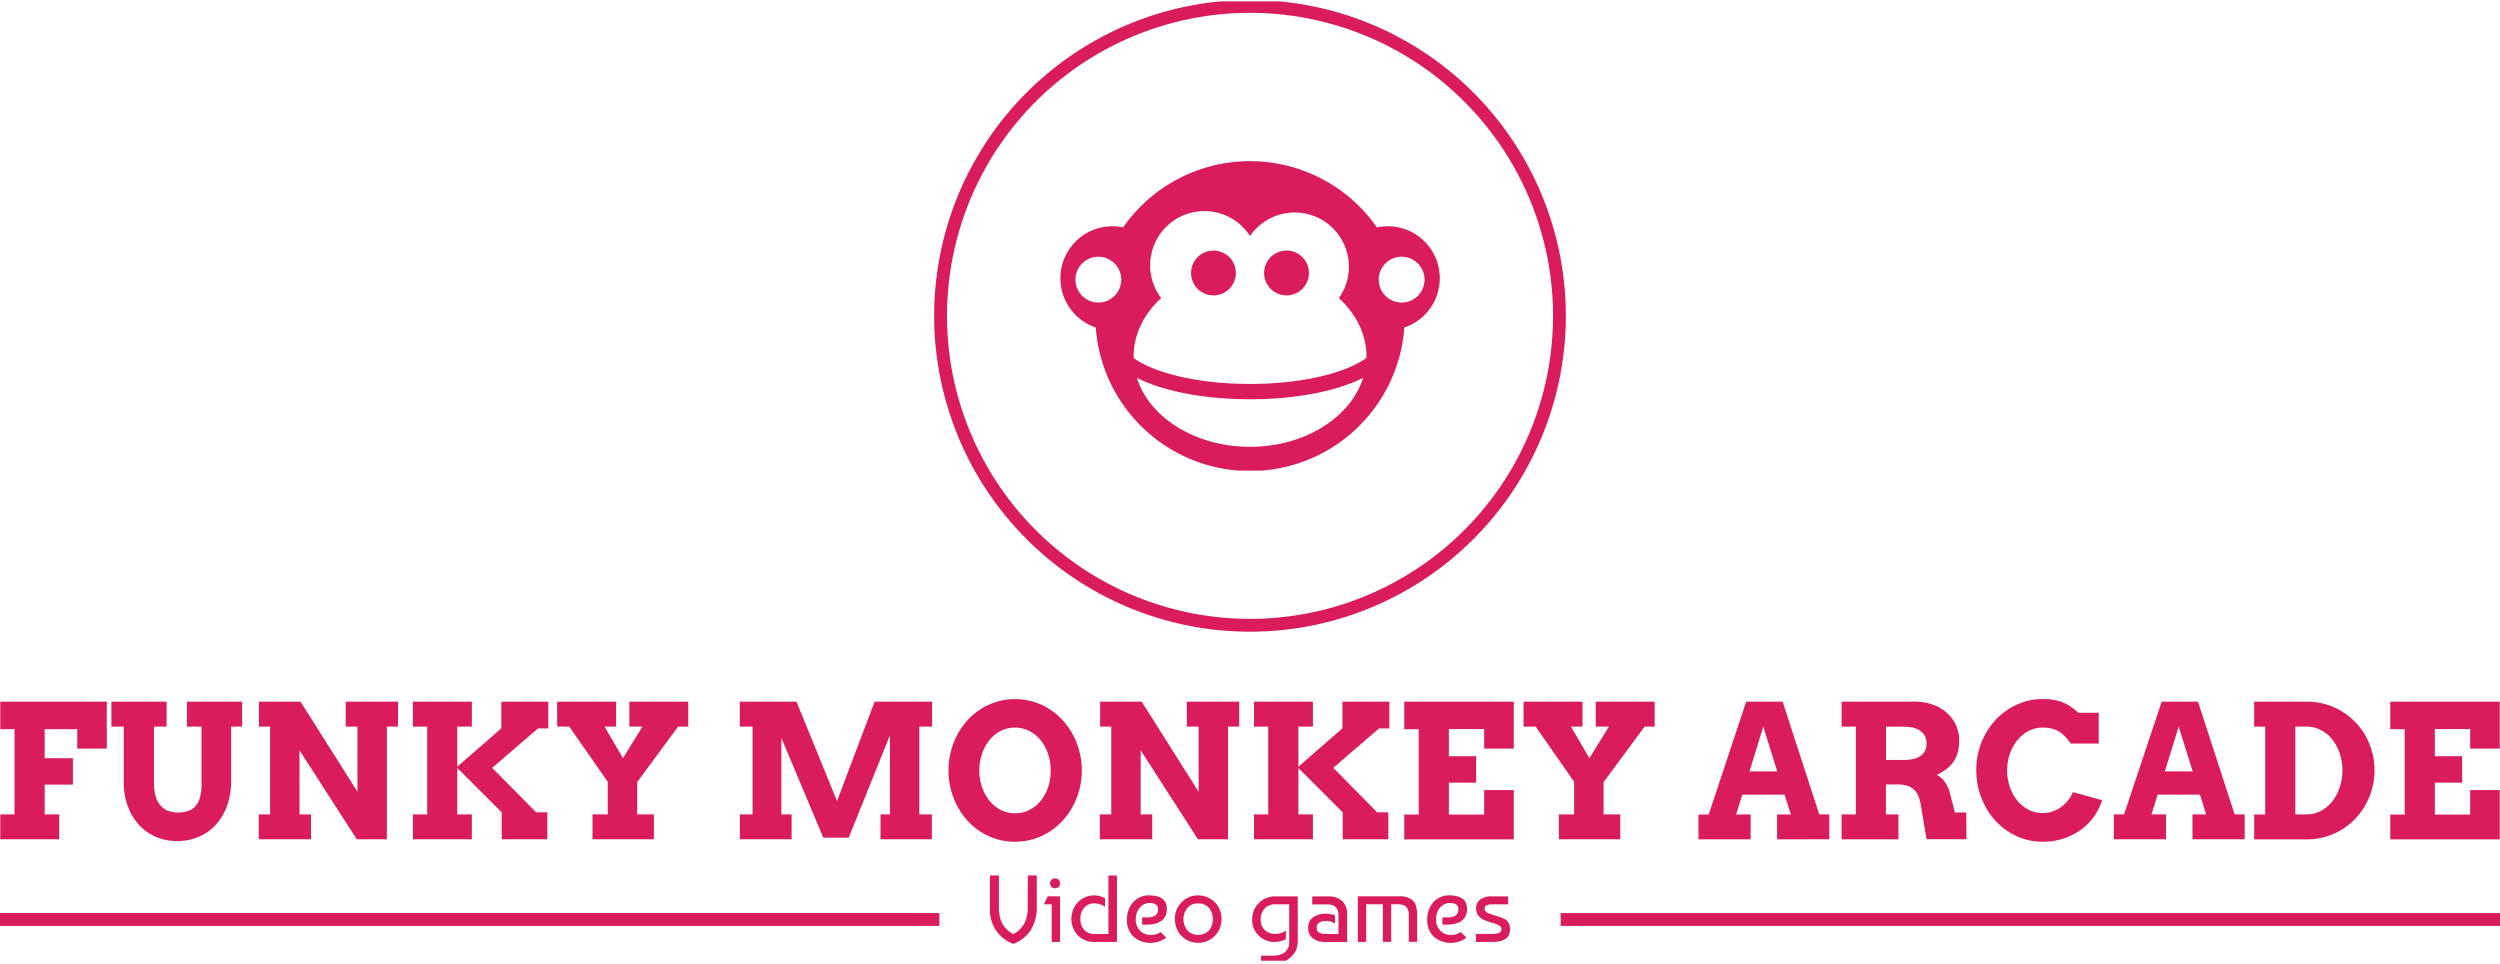 <svg xmlns="http://www.w3.org/2000/svg" xmlns:xlink="http://www.w3.org/1999/xlink" viewBox="0 0 996.6 384.12"><defs><style>.cls-1{fill:none;}.cls-2{fill:#DA1C5C;}.cls-3{clip-path:url(#clip-path);}.cls-4{clip-path:url(#clip-path-2);}.cls-5{clip-path:url(#clip-path-3);}.cls-6{clip-path:url(#clip-path-4);}</style><clipPath id="clip-path"><rect class="cls-1" x="621.91" y="363" width="374.7" height="7"/></clipPath><clipPath id="clip-path-2"><rect class="cls-1" x="394.62" y="348.98" width="207.36" height="34.02"/></clipPath><clipPath id="clip-path-3"><rect class="cls-1" x="372.39" y="0.56" width="251.82" height="251.26"/></clipPath><clipPath id="clip-path-4"><rect class="cls-1" x="422.66" y="64.24" width="151.29" height="123.35"/></clipPath></defs><title>logo</title><g id="Layer_2" data-name="Layer 2"><g id="Layer_1-2" data-name="Layer 1"><rect class="cls-2" y="363.98" width="374.47" height="5.13"/><g class="cls-3"><rect class="cls-2" x="622.14" y="363.98" width="374.46" height="5.13"/></g><path class="cls-2" d="M.11,290.7v-11H42.57v18.71H30.8V290.7h-13v11.55H29.06v10.53H17.81v11.87h5.78v9.92H.11v-9.92H5.79V290.7Zm44.3-1.05V279.7h22v9.95h-5v22.77a17.21,17.21,0,0,0,.71,5.28,9.47,9.47,0,0,0,2,3.56,7.66,7.66,0,0,0,3,2,11.12,11.12,0,0,0,3.81.63,13.16,13.16,0,0,0,3.89-.54,6.79,6.79,0,0,0,3-1.87A8.7,8.7,0,0,0,79.68,318a19.64,19.64,0,0,0,.66-5.53V289.65H74.52V279.7h22v9.95H92.15V311a29.77,29.77,0,0,1-1.66,10.29,22.33,22.33,0,0,1-4.58,7.62,19.5,19.5,0,0,1-6.84,4.74,21.71,21.71,0,0,1-8.42,1.64,21.4,21.4,0,0,1-8.33-1.62A19.36,19.36,0,0,1,55.57,329,22.34,22.34,0,0,1,51,321.58a27.77,27.77,0,0,1-1.67-9.92v-22Zm93.41,0V279.7h20.85v9.95h-4.45v44.92h-12l-22.83-35.48v25.56H124v9.92H103.15v-9.92h4.52v-35h-4.45V279.7H119.8l22.7,35.94v-26Zm26.78,0V279.7h23.5v9.95h-5.8v16l17.55-15.32V279.7h18.72v10.67h-4.08l-18.28,15.72,17.51,17.73h4.46v10.75H200V323.82L182.3,306.15v18.5h5.8v9.92H164.6v-9.92h5.69v-35Zm57.51,0V279.7h23.5v9.95H241l7.34,12.6,7.78-12.6h-5.24V279.7h23.49v9.95h-4.06L254,311.8v12.85h6.67v9.92H236.19v-9.92h6.08v-13l-15.34-22Zm72.82,44.92v-9.92H300v-35h-5.1V279.7h22.6l16.17,39.6,15-39.6h22.9v9.95h-5.09v35h5v9.92H351v-9.92h3.77V293.09l-16.43,40.83H328.2l-16.72-39.75v30.48h4.09v9.92Zm109.71,1a25,25,0,0,1-7.13-1,26.07,26.07,0,0,1-6.36-2.86,26.67,26.67,0,0,1-5.35-4.43,28.22,28.22,0,0,1-4.11-5.77,30.56,30.56,0,0,1-2.64-21.93,30.29,30.29,0,0,1,2.64-6.8A27.29,27.29,0,0,1,385.8,287a26.06,26.06,0,0,1,5.35-4.44,25.69,25.69,0,0,1,6.36-2.86,24.63,24.63,0,0,1,7.13-1,25,25,0,0,1,7.15,1,25.44,25.44,0,0,1,6.37,2.86,26.06,26.06,0,0,1,5.35,4.44,27.38,27.38,0,0,1,4.13,5.75,30.34,30.34,0,0,1,2.66,6.8,30.32,30.32,0,0,1-2.66,21.93,28.31,28.31,0,0,1-4.13,5.77,26.67,26.67,0,0,1-5.35,4.43,25.8,25.8,0,0,1-6.37,2.86,25.32,25.32,0,0,1-7.15,1Zm0-11.37a12.42,12.42,0,0,0,5.77-1.35,14.2,14.2,0,0,0,4.51-3.69,17.81,17.81,0,0,0,2.92-5.43,20.94,20.94,0,0,0,1-6.58,20.53,20.53,0,0,0-1.05-6.61,17.08,17.08,0,0,0-2.95-5.46,14.42,14.42,0,0,0-4.51-3.69,12.77,12.77,0,0,0-11.43,0,14.13,14.13,0,0,0-4.49,3.69,17.69,17.69,0,0,0-2.95,5.46,20.86,20.86,0,0,0,0,13.19,17.88,17.88,0,0,0,2.95,5.43,14.13,14.13,0,0,0,4.49,3.69,12.27,12.27,0,0,0,5.72,1.35Zm68.48-34.53V279.7H494v9.95h-4.45v44.92h-12l-22.84-35.48v25.56h4.6v9.92H438.44v-9.92H443v-35h-4.45V279.7h16.57l22.7,35.94v-26Zm26.78,0V279.7h23.48v9.95H517.6v16l17.55-15.32V279.7h18.71v10.67h-4.09l-18.28,15.72L549,323.82h4.45v10.75h-18.2V323.82L517.6,306.15v18.5h5.78v9.92H499.9v-9.92h5.67v-35Zm59.89,1V279.7h43.67v18.71H591.65v-7.78H577.57v10.82h10.89V312H577.57v12.7h14.08v-9.74h11.81v19.66H559.79v-9.92h5.76v-34Zm47.56-1V279.7h23.5v9.95h-4.61l7.36,12.6,7.78-12.6h-5.25V279.7h23.48v9.95h-4L639.25,311.8v12.85h6.65v9.92H621.44v-9.92h6.07v-13l-15.34-22Zm101.06,44.92v-9.92h5.47l-2.47-7.88H694.54l-2.46,7.88h5.8v9.92H677.07v-9.92h4.09L696.1,279.7h14.52l14.61,44.95h4v9.92Zm-5.5-44.92-5.5,17.85h11.07Zm31.23,0V279.7h29a21.25,21.25,0,0,1,7.56,1.26,17,17,0,0,1,5.61,3.4,14.6,14.6,0,0,1,4.71,10.76,17.4,17.4,0,0,1-.61,4.88,12.17,12.17,0,0,1-1.73,3.73,12.73,12.73,0,0,1-2.8,2.88,22.73,22.73,0,0,1-3.8,2.27,9.14,9.14,0,0,1,3.25,2.87,13.42,13.42,0,0,1,2.13,5l1.86,7.12h4.52l.07,10.68H768l-2.18-13a17.45,17.45,0,0,0-1-4,7.65,7.65,0,0,0-1.8-2.75,6.83,6.83,0,0,0-2.73-1.57,12.38,12.38,0,0,0-3.82-.52h-4.67v11.95h5v9.92H734.14v-9.92h5.68v-35Zm24.89,0h-7.2v13.28H759a16.76,16.76,0,0,0,3.71-.37,8,8,0,0,0,2.83-1.2,5.45,5.45,0,0,0,1.81-2,6.25,6.25,0,0,0,.64-2.94,5.9,5.9,0,0,0-2.28-4.95q-2.28-1.79-6.71-1.78Zm77.6,6.73H825.46a18.33,18.33,0,0,0-3.67-4.11,10.23,10.23,0,0,0-3.5-1.73,14.6,14.6,0,0,0-3.95-.52,12,12,0,0,0-5.64,1.35,14.27,14.27,0,0,0-4.5,3.69,17.72,17.72,0,0,0-3,5.42,20.77,20.77,0,0,0,0,13.19,17.42,17.42,0,0,0,2.95,5.41,14.2,14.2,0,0,0,4.49,3.67,12.17,12.17,0,0,0,5.71,1.35,11.73,11.73,0,0,0,4.06-.69,14,14,0,0,0,3.42-1.87,14.42,14.42,0,0,0,2.69-2.66,13,13,0,0,0,1.82-3.14L838,319a23.41,23.41,0,0,1-3.29,6.57,22.77,22.77,0,0,1-5.23,5.23,25.13,25.13,0,0,1-6.88,3.47,25.64,25.64,0,0,1-8.24,1.28,25.15,25.15,0,0,1-7.14-1,26.1,26.1,0,0,1-6.34-2.86,25.58,25.58,0,0,1-5.35-4.47,26.56,26.56,0,0,1-4.11-5.76,30.24,30.24,0,0,1-3.59-14.38A29.44,29.44,0,0,1,789.88,296a28.53,28.53,0,0,1,5.64-9,26.51,26.51,0,0,1,8.42-6.08,24.3,24.3,0,0,1,10.4-2.24,22.05,22.05,0,0,1,7.5,1.11,21.37,21.37,0,0,1,6.68,4.36h8.11ZM874,334.57v-9.92h5.45L877,316.77H860.13l-2.46,7.88h5.78v9.92H842.64v-9.92h4.09l15-44.95H876.2l14.62,44.95h4v9.92Zm-5.5-44.92L863,307.5h11.09Zm30.1,0V279.7h21.06a26.5,26.5,0,0,1,7.22,1,27.23,27.23,0,0,1,6.45,2.74,27.52,27.52,0,0,1,5.42,4.26,26.16,26.16,0,0,1,4.18,5.51,28.15,28.15,0,0,1,0,27.75,27.08,27.08,0,0,1-9.6,9.88,26.12,26.12,0,0,1-6.45,2.77,26.5,26.5,0,0,1-7.22,1H898.6v-9.92H903v-35Zm21,0H915v35h4.61a11.65,11.65,0,0,0,5.53-1.38,14.08,14.08,0,0,0,4.52-3.74,18.09,18.09,0,0,0,3-5.57,21.45,21.45,0,0,0,0-13.74,17.88,17.88,0,0,0-3-5.53,13.93,13.93,0,0,0-4.52-3.69,11.86,11.86,0,0,0-5.53-1.35Zm33.25,1V279.7H996.5v18.71H984.7v-7.78H970.63v10.82h10.89V312H970.63v12.7H984.7v-9.74h11.8v19.66H952.85v-9.92h5.75v-34Z"/><g class="cls-4"><path class="cls-2" d="M409.75,349h3.55v12.76a16.48,16.48,0,0,1-2.34,8.88,14.1,14.1,0,0,1-7,5.62,14.27,14.27,0,0,1-7-5.49,15.57,15.57,0,0,1-2.39-8.67V349h3.64v12.64a14.58,14.58,0,0,0,1.25,6.37,10.12,10.12,0,0,0,4.51,4.35,10.57,10.57,0,0,0,4.45-4.39,14.31,14.31,0,0,0,1.27-6.33Zm12.83,8.33v18.17h-3.33v-15h-3.11l1.52-3.18Zm-3.48-3.79a2.27,2.27,0,0,1-.5-1.4,2.2,2.2,0,0,1,.5-1.39,2.16,2.16,0,0,1,3,0,2.2,2.2,0,0,1,0,2.77,2.19,2.19,0,0,1-3,0Zm22.75,18.78V349h3.41v26.5h-8.89a8.93,8.93,0,0,1-6.7-2.63,9.69,9.69,0,0,1,.09-13.26,8.7,8.7,0,0,1,6.34-2.66,9,9,0,0,1,4.4,1.13v3.41a7.34,7.34,0,0,0-4.4-1.36,5,5,0,0,0-3.84,1.69,6.18,6.18,0,0,0-1.57,4.41,6.42,6.42,0,0,0,1.49,4.43,5.35,5.35,0,0,0,4.19,1.66Zm16.86-15.37q6.44.27,6.43,5.34,0,6.32-8.29,6.32H455.3v-2.91h1.82a5.87,5.87,0,0,0,3.52-.78,3.11,3.11,0,0,0,1-2.6,2,2,0,0,0-.88-1.76,3.91,3.91,0,0,0-2.23-.58,5.14,5.14,0,0,0-4.22,1.89,7,7,0,0,0-1.54,4.55,6.32,6.32,0,0,0,1.65,4.54,5.65,5.65,0,0,0,4.3,1.74,6.2,6.2,0,0,0,3.9-1.17l2.27,2.23a10.35,10.35,0,0,1-13.06-.41,8.8,8.8,0,0,1-2.58-6.56,10.29,10.29,0,0,1,2.54-7.23,8.52,8.52,0,0,1,6.93-2.61Zm12.3,2.76a8.82,8.82,0,0,1,6.63-2.76,8.94,8.94,0,0,1,3.62.73,9.69,9.69,0,0,1,3,2,9.52,9.52,0,0,1,2.7,6.71,9.84,9.84,0,0,1-.69,3.69,9.44,9.44,0,0,1-2,3,9.18,9.18,0,0,1-6.63,2.76,8.9,8.9,0,0,1-3.68-.74,9.05,9.05,0,0,1-4.89-5,9.66,9.66,0,0,1-.71-3.69,9.2,9.2,0,0,1,2.65-6.71Zm6.63.42a5.51,5.51,0,0,0-4.25,1.74,7.19,7.19,0,0,0,0,9.09,6.08,6.08,0,0,0,8.54,0,7.27,7.27,0,0,0,0-9.05,5.49,5.49,0,0,0-4.29-1.76Zm30.53,15.37a8.94,8.94,0,0,1-6.36-2.49,8.4,8.4,0,0,1-2.65-6.4,9.09,9.09,0,0,1,9.27-9.28h8.91V375a9.74,9.74,0,0,1-.45,3.06,6.52,6.52,0,0,1-1.22,2.31,11.41,11.41,0,0,1-1.44,1.48,16.24,16.24,0,0,1-1.55,1.1,12.34,12.34,0,0,1-5.72,1.21h-4.25v-3.18h3.91a9.87,9.87,0,0,0,4.73-.83,5,5,0,0,0,2.58-4.77V360.49h-5.5a5.57,5.57,0,0,0-4.27,1.67,6.09,6.09,0,0,0-1.59,4.43,5.42,5.42,0,0,0,1.64,4.18,5.62,5.62,0,0,0,4,1.53,7.29,7.29,0,0,0,4.39-1.36v3.41a8.86,8.86,0,0,1-4.39,1.13Zm24-10.68v3.41a5.67,5.67,0,0,0-3.53-1.09,4.75,4.75,0,0,0-2.76.69,2.3,2.3,0,0,0-1,2q0,2.51,3.71,2.5h5v-7.23c0-3.05-1.48-4.58-4.47-4.58h-6v-3.18h6.24a8,8,0,0,1,5.65,1.82,6.75,6.75,0,0,1,2,5.22v11.13H528.5a8.22,8.22,0,0,1-5.11-1.43,5,5,0,0,1-1.9-4.21,4.84,4.84,0,0,1,2-4.2,8.44,8.44,0,0,1,5-1.44,12.3,12.3,0,0,1,3.64.6Zm9.12,10.68V357.31H558a7.83,7.83,0,0,1,4.28,1,4.81,4.81,0,0,1,2.15,2.65,13.54,13.54,0,0,1,.5,3.9v10.6H561.6v-10.6c0-2-.59-3.27-1.78-3.9a8.9,8.9,0,0,0-3.67-.49h-1.56v15h-3.33v-15h-6.63v15Zm37.08-18.55q6.43.27,6.44,5.34,0,6.32-8.3,6.32H575v-2.91h1.82a5.85,5.85,0,0,0,3.52-.78,3.11,3.11,0,0,0,1-2.6,2,2,0,0,0-.87-1.76,4,4,0,0,0-2.24-.58,5.14,5.14,0,0,0-4.22,1.89,7,7,0,0,0-1.54,4.55,6.32,6.32,0,0,0,1.65,4.54,5.65,5.65,0,0,0,4.3,1.74,6.2,6.2,0,0,0,3.9-1.17l2.27,2.23a10.35,10.35,0,0,1-13.06-.41,8.8,8.8,0,0,1-2.58-6.56,10.29,10.29,0,0,1,2.54-7.23,8.52,8.52,0,0,1,6.93-2.61Zm16.13.38h6.71v3.18h-6.71a4,4,0,0,0-1.89.42,1.27,1.27,0,0,0-.8,1.17,1.79,1.79,0,0,0,.19.81,2.31,2.31,0,0,0,.43.59,3.25,3.25,0,0,0,.76.47,6.35,6.35,0,0,0,.8.34l2.41.78c1.41.46,2.46.83,3.14,1.14a3.76,3.76,0,0,1,1.57,1.22,4,4,0,0,1,.7,1.52,6.73,6.73,0,0,1,.16,1.46q0,5.07-7,5.07h-6.56V372.3H595c2.37,0,3.56-.63,3.56-1.89a1.77,1.77,0,0,0-1.05-1.52,10.58,10.58,0,0,0-2.54-1c-1-.28-2-.61-3-1a6.07,6.07,0,0,1-2.54-1.77,4.6,4.6,0,0,1-1-3.05,4.08,4.08,0,0,1,1.77-3.55,7.42,7.42,0,0,1,4.32-1.22Z"/></g><g class="cls-5"><path class="cls-2" d="M372.39,125.91A125.91,125.91,0,1,1,498.3,251.82,125.91,125.91,0,0,1,372.39,125.91ZM498.3,246.7A120.79,120.79,0,1,0,377.52,125.91,120.79,120.79,0,0,0,498.3,246.7Z"/></g><path class="cls-2" d="M492.66,108.82a8.93,8.93,0,1,1-8.92-8.93,8.92,8.92,0,0,1,8.92,8.93Z"/><path class="cls-2" d="M521.79,108.82a8.93,8.93,0,1,1-8.92-8.93,8.92,8.92,0,0,1,8.92,8.93Z"/><g class="cls-6"><path class="cls-2" d="M553.23,90.2a20.66,20.66,0,0,0-4.33.46,61.66,61.66,0,0,0-101.19,0,20.71,20.71,0,0,0-10.89,39.89,61.66,61.66,0,0,0,123,0,20.71,20.71,0,0,0-6.56-40.35ZM437.85,120.6a9.13,9.13,0,1,1,9.13-9.13,9.12,9.12,0,0,1-9.13,9.13Zm60.45,57.52c-21.85,0-40.16-11.73-45.09-27.5,10.36,5.29,26.81,8.55,45.09,8.55s34.73-3.26,45.09-8.55c-4.93,15.77-23.24,27.5-45.09,27.5Zm46.39-35.42c-7.36,5.47-24.21,10.35-46.39,10.35s-39-4.88-46.39-10.35c0-.2,0-.4,0-.6,0-8.87,4.13-17,11-23.26A21.61,21.61,0,1,1,498.3,94.09a21.61,21.61,0,1,1,35.43,24.75c6.84,6.28,11,14.39,11,23.26,0,.2,0,.4,0,.6Zm14.06-22.1a9.13,9.13,0,1,1,9.13-9.13,9.12,9.12,0,0,1-9.13,9.13Z"/></g></g></g></svg>
